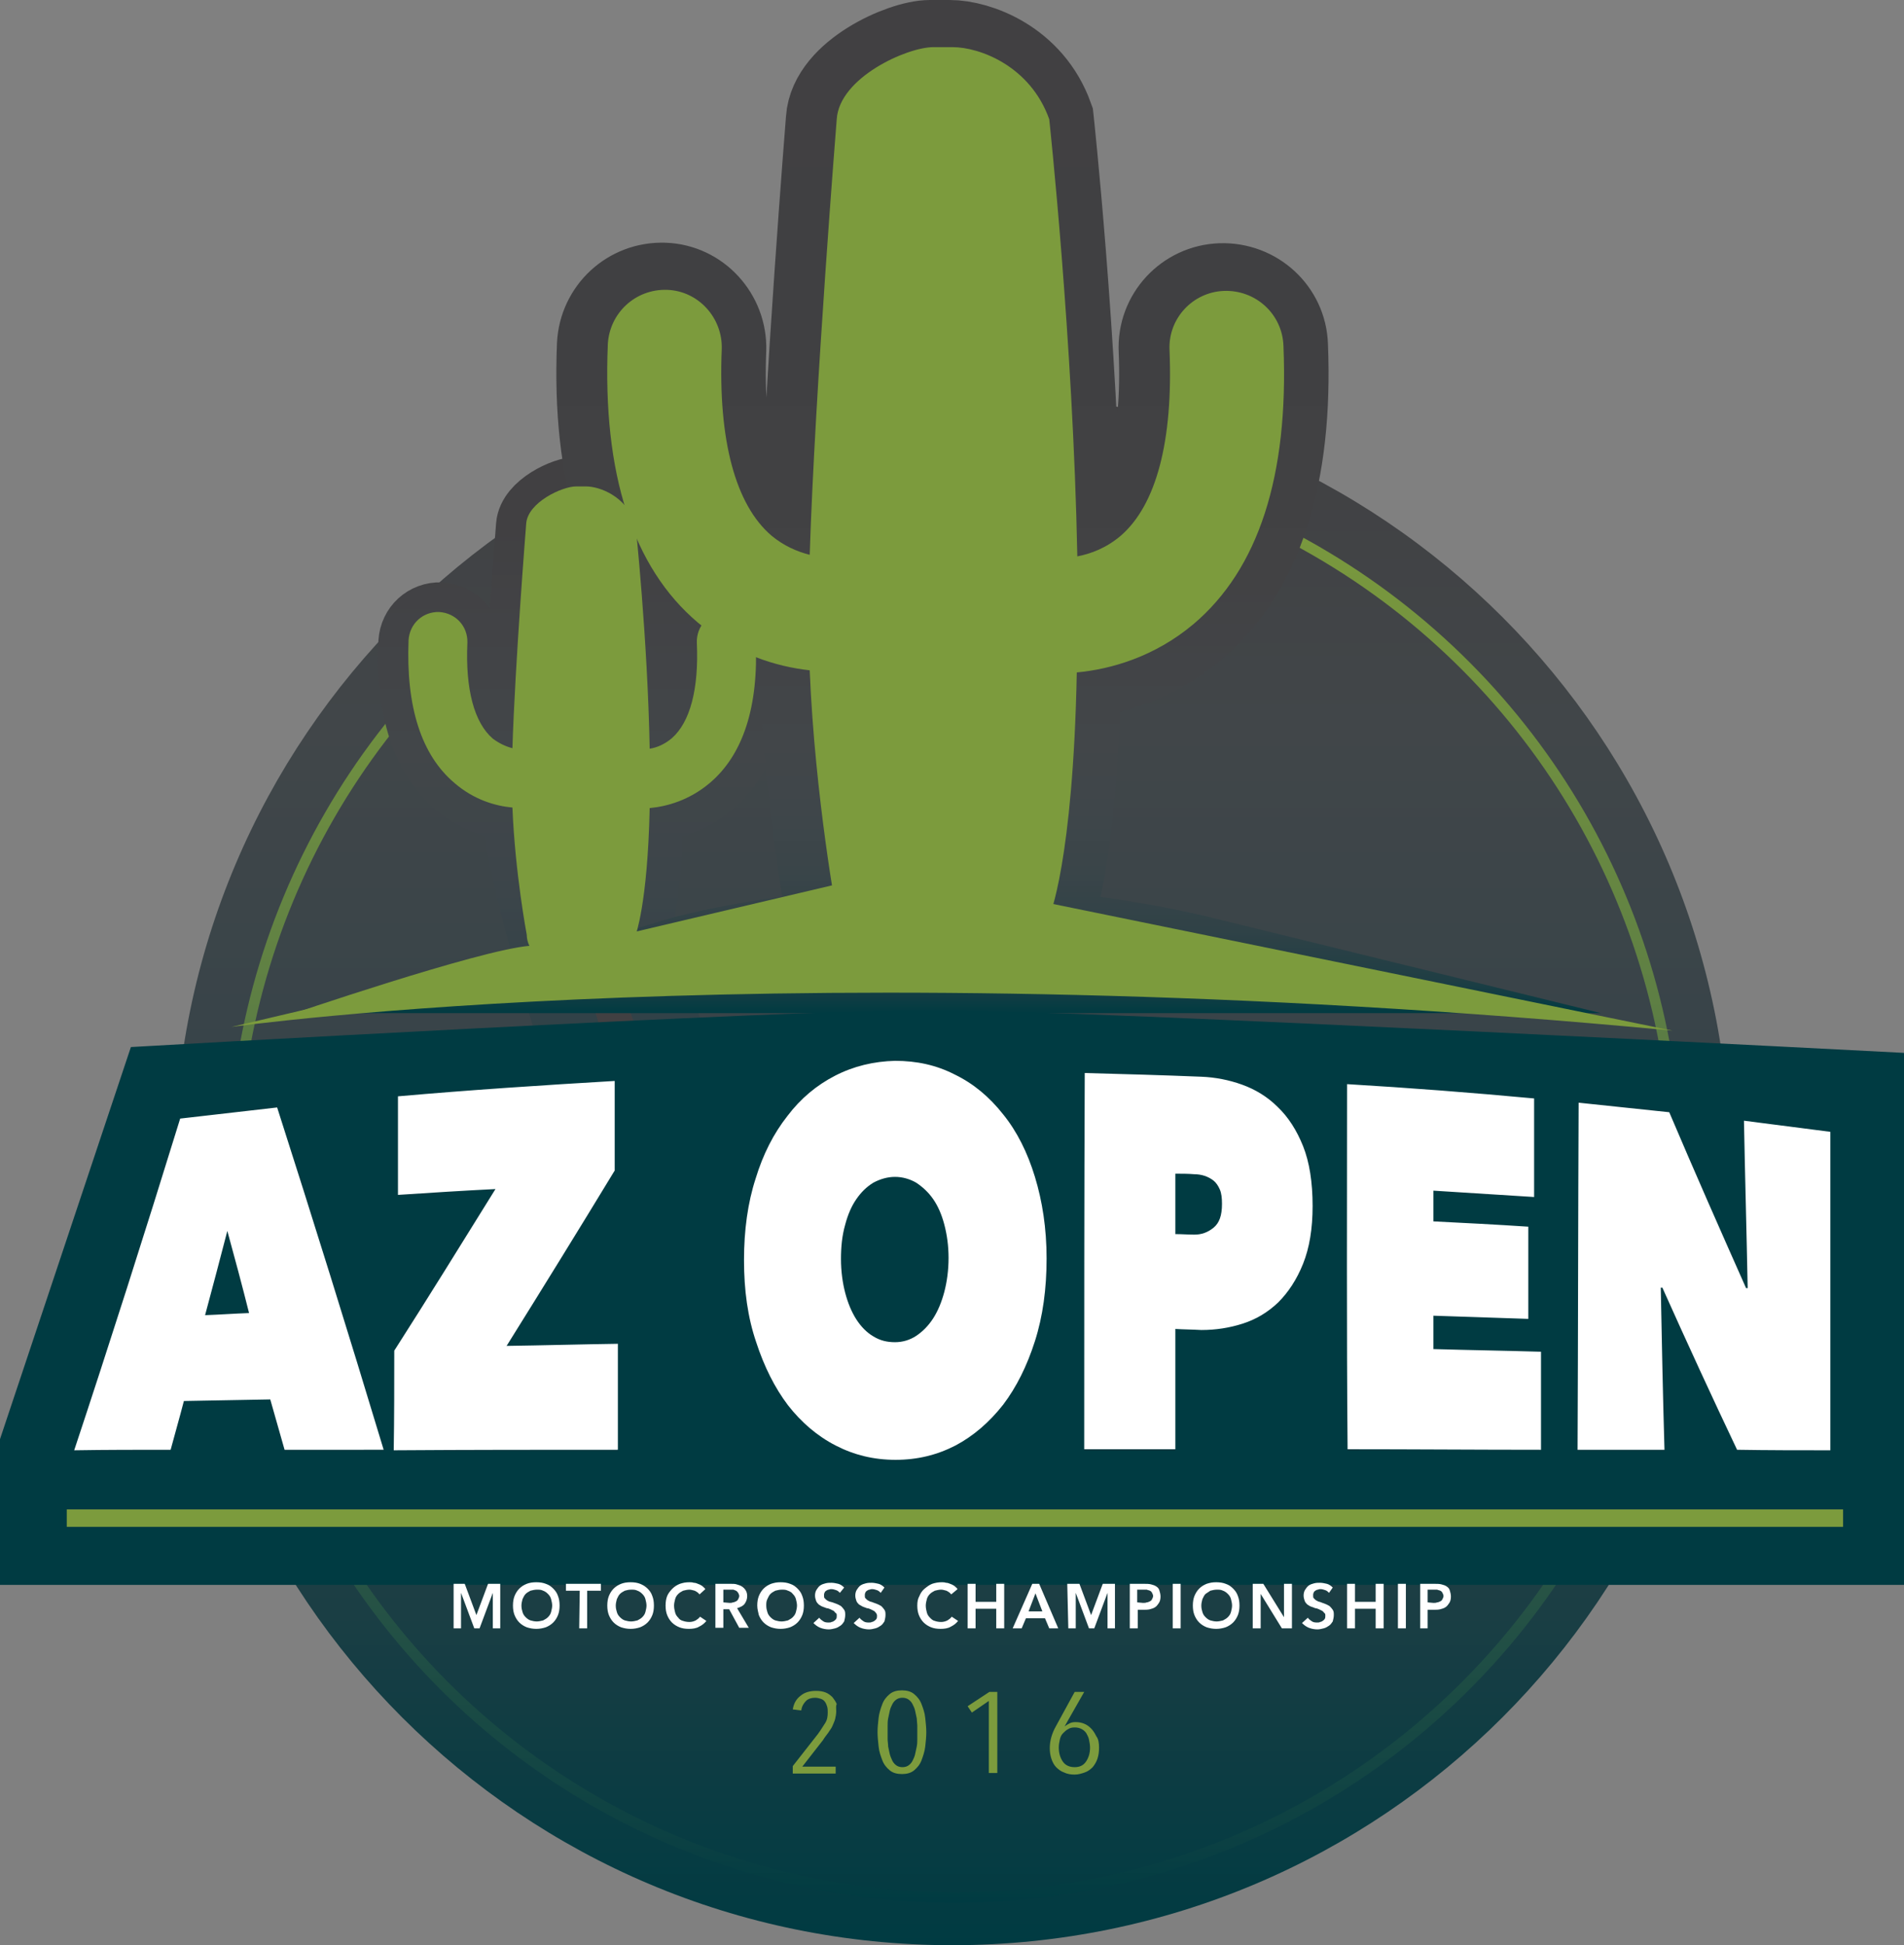 <?xml version="1.0" ?>
<svg xmlns="http://www.w3.org/2000/svg" viewBox="0 0 359.3 367.1">
	<rect x="0" y="0" width="359.3" height="367.1" fill="#808080" stroke="none"/>
	<style>.st0{fill:url(#SVGID_1_)}.st1,.st2,.st3{fill:none;stroke:url(#SVGID_2_);stroke-width:2;stroke-miterlimit:10}.st2,.st3{fill:#414042;stroke:url(#SVGID_3_);stroke-width:12}.st3{fill:#58595b;stroke:url(#SVGID_4_);stroke-width:18}.st4{fill:#003b42}.st5{fill:#7c9b3d}.st6{fill:none;stroke:#7c9b3d;stroke-width:3.287;stroke-miterlimit:10}.st7{fill:#fff}</style>
	<linearGradient id="SVGID_1_" gradientUnits="userSpaceOnUse" x1="179.667" y1="296.563" x2="179.667" y2="2.888" gradientTransform="matrix(1 0 0 -1 0 370)">
		<stop offset="0" stop-color="#414042"/>
		<stop offset=".218" stop-color="#414649"/>
		<stop offset=".423" stop-color="#384449"/>
		<stop offset=".609" stop-color="#2c4146"/>
		<stop offset=".773" stop-color="#1c3e44"/>
		<stop offset=".909" stop-color="#0a3c43"/>
		<stop offset="1" stop-color="#003b42"/>
	</linearGradient>
	<path class="st0" d="M326.5 220.3c0 81.1-65.7 146.8-146.8 146.8-81.1 0-146.8-65.7-146.8-146.8 0-81.1 65.7-146.8 146.8-146.8 81.1-.1 146.8 65.7 146.8 146.8z"/>
	<linearGradient id="SVGID_2_" gradientUnits="userSpaceOnUse" x1="180.172" y1="285.226" x2="180.172" y2="10.89" gradientTransform="matrix(1 0 0 -1 0 370)">
		<stop offset="0" stop-color="#7c9b3d"/>
		<stop offset=".151" stop-color="#74933f"/>
		<stop offset=".378" stop-color="#5e7f44"/>
		<stop offset=".651" stop-color="#3d6247"/>
		<stop offset=".959" stop-color="#0b4043"/>
		<stop offset="1" stop-color="#003b42"/>
	</linearGradient>
	<circle class="st1" cx="180.2" cy="221.9" r="136.2"/>
	<linearGradient id="SVGID_3_" gradientUnits="userSpaceOnUse" x1="100.705" y1="283.725" x2="100.705" y2="143.34" gradientTransform="matrix(1 0 0 -1 0 370)">
		<stop offset="0" stop-color="#414042"/>
		<stop offset=".09" stop-color="#414042"/>
		<stop offset=".227" stop-color="#424346"/>
		<stop offset=".395" stop-color="#424649"/>
		<stop offset=".585" stop-color="#3c454a"/>
		<stop offset=".793" stop-color="#2e4147"/>
		<stop offset="1" stop-color="#003b42"/>
	</linearGradient>
	<path class="st2" d="M123 152.9c3.3-.3 7.5-1.5 11.3-4.7 6.3-5.3 9.3-14.4 8.7-27-.1-3.1-2.7-5.4-5.8-5.3-3.1.1-5.4 2.7-5.3 5.8.4 8.8-1.3 15-4.7 18-1.4 1.2-2.9 1.8-4.2 2-.4-21-2.7-42.5-2.7-42.5-1.8-5.2-6.8-7-9.3-7h-2c-2.6 0-9.1 3-9.4 7 0 0-2.1 26.3-2.6 42.4-1.2-.3-2.5-.9-3.7-1.8-3.5-3-5.2-9.3-4.8-18.1.1-3.1-2.2-5.6-5.3-5.8-3.1-.1-5.6 2.2-5.8 5.3-.5 12.6 2.4 21.7 8.7 27 3.6 3.1 7.6 4.3 10.9 4.6.5 12.4 10.9 44.1 10.9 44.1 0 .7-8.2 36.1-8.5 19-9.6.8-23.5-1-23.5-1l62.5-8.5c-5.6-1.4-3.9-3.1-9-3.5.3-.6-9.2-25.4-9.2-26.2.1.1 2.4-5.4 2.8-23.8z"/>
	<linearGradient id="SVGID_4_" gradientUnits="userSpaceOnUse" x1="184.462" y1="370" x2="184.462" y2="178.672" gradientTransform="matrix(1 0 0 -1 0 370)">
		<stop offset="0" stop-color="#414042"/>
		<stop offset=".331" stop-color="#404042"/>
		<stop offset=".47" stop-color="#414143"/>
		<stop offset=".573" stop-color="#424244"/>
		<stop offset=".658" stop-color="#424447"/>
		<stop offset=".732" stop-color="#424649"/>
		<stop offset=".799" stop-color="#3f464a"/>
		<stop offset=".86" stop-color="#3a4549"/>
		<stop offset=".916" stop-color="#304247"/>
		<stop offset=".967" stop-color="#1f3e44"/>
		<stop offset="1" stop-color="#003b42"/>
	</linearGradient>
	<path class="st3" d="M202.6 126.8c6.4-.6 14.6-2.9 22-9.1 12.3-10.4 18-28 17-52.5-.2-5.9-5.2-10.5-11.2-10.3-5.9.2-10.6 5.2-10.3 11.2.7 17.1-2.5 29.2-9.2 35-2.7 2.3-5.6 3.4-8.2 3.9-.8-40.9-5.3-82.5-5.3-82.5C193.8 12.4 184.1 9 179.2 9h-3.7c-4.9 0-17.7 5.7-18.2 13.6 0 0-4.1 51-5.1 82.2-2.4-.6-4.9-1.7-7.2-3.6-6.8-5.8-10.1-18-9.4-35.2.2-5.9-4.4-11-10.3-11.2-6-.2-10.9 4.4-11.2 10.3-1 24.4 4.7 42.1 17 52.5 7.1 6 14.8 8.3 21.1 9 1 24.1 5.2 46.5 5.2 46.5 0 1.5.4 2.8 1 4-18.7 1.6-30.3 5.1-30.3 5.1h99.6c-11-2.7-21.5-4.3-31.3-5.1.6-1.2 1-2.6 1-4.1-.1.1 4.4-10.5 5.2-46.2z"/>
	<path class="st4" d="M359.3 299.1H0v-27.5l24.7-74s122.2-7 150.9-7c28.8 0 183.7 8.1 183.7 8.1v100.4z"/>
	<path class="st5" d="M122.6 152.5c3.3-.3 7.5-1.5 11.3-4.7 6.3-5.3 9.3-14.4 8.7-27-.1-3.1-2.7-5.4-5.8-5.3-3.1.1-5.4 2.7-5.3 5.8.4 8.8-1.3 15-4.7 18-1.4 1.2-2.9 1.8-4.2 2-.4-21-2.7-42.5-2.7-42.5-1.8-5.2-6.8-7-9.3-7h-1.9c-2.6 0-9.1 3-9.4 7 0 0-2.1 26.3-2.6 42.4-1.2-.3-2.5-.9-3.7-1.8-3.5-3-5.2-9.3-4.8-18.1.1-3.1-2.2-5.6-5.3-5.8-3.1-.1-5.6 2.2-5.8 5.3-.5 12.6 2.4 21.7 8.7 27 3.6 3.1 7.6 4.3 10.9 4.6.5 12.4 2.7 24 2.7 24 0 .7.2 1.5.5 2.1-9.6.8-45.8 13.2-45.8 13.2l81.5-10.6c-5.6-1.4-11.1-2.2-16.1-2.6.3-.6.5-1.4.5-2.1-.1 0 2.2-5.5 2.6-23.9z"/>
	<path class="st5" d="M203.2 126.9c6.4-.6 14.6-2.9 22-9.1 12.3-10.4 18-28 17-52.5-.2-6-5.2-10.6-11.2-10.4-5.9.2-10.6 5.2-10.3 11.2.7 17.1-2.5 29.2-9.2 35-2.7 2.3-5.6 3.4-8.2 3.9-.8-40.9-5.3-82.5-5.3-82.5-3.6-10.1-13.2-13.6-18.2-13.6h-3.7c-4.9 0-17.7 5.7-18.2 13.6 0 0-4.1 51-5.1 82.2-2.4-.6-4.9-1.7-7.2-3.6-6.8-5.8-10.1-18-9.4-35.2.2-5.9-4.4-11-10.3-11.2-6-.2-10.9 4.4-11.2 10.3-1 24.4 4.7 42.1 17 52.5 7.1 6 14.8 8.3 21.1 9 1 24.1 5.2 46.5 5.2 46.5 0 1.5.4 2.8 1 4-18.7 1.6-30.3 5.1-30.3 5.1h99.6c-11-2.7-21.5-4.3-31.3-5.1.6-1.2 1-2.6 1-4.1 0 .3 4.5-10.3 5.2-46z"/>
	<path class="st5" d="M43.7 193.8s105.9-15 271.9.7l-147.2-30.1-124.7 29.4z"/>
	<path class="st6" d="M12.6 286.5h335.2"/>
	<path class="st7" d="M34 211.1l18.3-2.1c6.7 20.9 13.4 42.4 20.1 64.6H53.7c-.9-3.2-1.8-6.3-2.7-9.5l-16.3.3c-.8 3.1-1.7 6.2-2.5 9.2-6.1 0-12.2 0-18.2.1 6.6-19.9 13.3-40.9 20-62.6zm8.9 21.2c-1.4 5.4-2.8 10.7-4.2 15.9 2.8-.1 5.5-.3 8.3-.4-1.3-5.2-2.7-10.4-4.1-15.5zM74.4 254.9c6.4-10 12.7-20.2 19.1-30.5-6.1.3-12.3.7-18.4 1.1v-18.6c13.6-1.2 27.3-2.1 40.9-2.9v16.9c-6.8 11.2-13.6 22.2-20.4 33.1 7-.1 14-.3 21-.4v20c-14.1 0-28.2 0-42.3.1.1-6.3.1-12.6.1-18.8zM140.4 237.8c0-5.6.7-10.8 2.2-15.4 1.4-4.6 3.4-8.5 6-11.8 2.5-3.3 5.5-5.8 9-7.6 3.5-1.8 7.3-2.7 11.3-2.8 4.1 0 7.8.8 11.3 2.6 3.5 1.7 6.5 4.2 9.1 7.5 2.6 3.2 4.6 7.2 6 11.8 1.4 4.6 2.2 9.7 2.2 15.4 0 5.7-.7 10.9-2.2 15.6-1.5 4.7-3.5 8.7-6 12-2.6 3.3-5.6 5.9-9 7.7-3.5 1.8-7.2 2.7-11.3 2.7s-7.8-.9-11.3-2.7c-3.5-1.8-6.5-4.4-9-7.6-2.5-3.3-4.5-7.3-6-11.9-1.6-4.7-2.3-9.8-2.3-15.5zm18.3-.2c0 2.3.3 4.5.8 6.4.5 1.9 1.2 3.6 2.1 5 .9 1.4 2 2.5 3.2 3.2 1.3.8 2.6 1.1 4.1 1.1 1.4 0 2.8-.4 4-1.2 1.2-.8 2.3-1.9 3.2-3.3.9-1.4 1.6-3.1 2.1-5s.8-4.1.8-6.4c0-2.3-.3-4.4-.8-6.3-.5-1.9-1.2-3.5-2.1-4.8-.9-1.3-2-2.3-3.2-3.1-1.2-.7-2.6-1.1-4-1.1s-2.8.4-4.1 1.1c-1.3.8-2.3 1.8-3.2 3.1-.9 1.3-1.6 2.9-2.1 4.8-.6 2.1-.8 4.2-.8 6.5zM221.8 250.8v22.7h-17.2c0-23.7 0-47.3.1-71 7.4.2 14.7.4 22 .7 2.6.1 5.2.6 7.7 1.5s4.8 2.3 6.7 4.2c2 1.9 3.6 4.4 4.8 7.4 1.2 3 1.8 6.8 1.8 11.3 0 4.3-.6 7.9-1.8 10.9-1.2 3-2.8 5.4-4.7 7.3-2 1.9-4.2 3.2-6.7 4-2.5.8-5.1 1.2-7.8 1.2-1.7-.1-3.3-.1-4.9-.2zm0-29.3v11.4c1.2 0 2.4.1 3.6.1 1.3 0 2.5-.4 3.6-1.3s1.6-2.3 1.6-4.5c0-1.1-.1-2-.4-2.7-.3-.7-.7-1.3-1.2-1.7-.5-.4-1.1-.7-1.7-.9-.6-.2-1.3-.3-1.9-.3-1.2-.1-2.4-.1-3.6-.1zM254.2 204.6c11.8.7 23.5 1.6 35.3 2.7v18.6c-6.3-.4-12.7-.8-19-1.2v5.8c6 .3 11.9.6 17.9 1v17.4c-6-.2-11.9-.4-17.9-.6v6.3c6.8.2 13.5.3 20.3.5v18.5c-12.2 0-24.3-.1-36.5-.1-.2-22.9-.1-45.9-.1-68.9zM297.9 208.1l17.1 1.8c4.8 11.3 9.7 22.4 14.5 33.2h.3c-.2-10.5-.5-21-.7-31.6 5.4.7 10.9 1.4 16.3 2.1v60.1c-5.9 0-11.7 0-17.6-.1-4.7-9.9-9.4-20.1-14.1-30.6h-.3c.2 10.2.4 20.4.7 30.6h-16.4c.1-21.8.1-43.6.2-65.5z"/>
	<g>
		<path class="st7" d="M85.4 298.9h2.3l2.2 5.9 2.2-5.9h2.3v8.4H93v-6.7l-2.5 6.7h-1l-2.5-6.7v6.7h-1.4v-8.4zM96.8 303c0-.7.1-1.3.3-1.8.2-.5.5-1 .9-1.4.4-.4.9-.7 1.4-.9.5-.2 1.1-.3 1.8-.3s1.3.1 1.8.3c.6.2 1 .5 1.4.9.4.4.7.8.9 1.4.2.5.3 1.1.3 1.8s-.1 1.3-.3 1.8c-.2.5-.5 1-.9 1.4-.4.4-.9.7-1.4.9-.6.2-1.2.3-1.8.3-.6 0-1.2-.1-1.8-.3-.5-.2-1-.5-1.4-.9-.4-.4-.7-.9-.9-1.4-.2-.5-.3-1.1-.3-1.8zm1.6 0c0 .5.1.9.2 1.2.1.4.3.7.6 1 .3.3.6.5.9.6.4.1.7.2 1.2.2.4 0 .8-.1 1.2-.2.4-.2.7-.4.9-.6.3-.3.5-.6.6-1 .1-.4.2-.8.2-1.2 0-.4-.1-.8-.2-1.2-.1-.4-.3-.7-.6-1-.3-.3-.6-.5-.9-.6-.4-.2-.7-.2-1.2-.2-.4 0-.8.1-1.2.2-.4.2-.7.4-.9.6-.3.3-.4.6-.6 1-.1.4-.2.8-.2 1.2zM109.4 300.2h-2.6v-1.3h6.6v1.3h-2.6v7.1h-1.5l.1-7.1zM114.6 303c0-.7.1-1.3.3-1.8.2-.5.5-1 .9-1.4.4-.4.9-.7 1.4-.9.5-.2 1.1-.3 1.8-.3s1.3.1 1.8.3c.5.2 1 .5 1.4.9.4.4.7.8.9 1.4.2.5.3 1.1.3 1.8s-.1 1.3-.3 1.8c-.2.5-.5 1-.9 1.4-.4.4-.9.7-1.4.9-.6.2-1.2.3-1.8.3-.6 0-1.2-.1-1.8-.3-.5-.2-1-.5-1.4-.9-.4-.4-.7-.9-.9-1.4-.2-.5-.3-1.1-.3-1.8zm1.6 0c0 .5.1.9.2 1.2.1.4.3.7.6 1 .3.3.6.5.9.6.4.1.7.2 1.2.2.4 0 .8-.1 1.2-.2.4-.2.7-.4.9-.6.3-.3.5-.6.6-1 .1-.4.2-.8.2-1.2 0-.4-.1-.8-.2-1.2-.1-.4-.3-.7-.6-1-.3-.3-.6-.5-.9-.6-.4-.2-.7-.2-1.2-.2s-.8.1-1.2.2c-.4.2-.7.4-.9.6-.3.3-.4.6-.6 1-.1.4-.2.8-.2 1.2zM132 300.9c-.2-.3-.5-.5-.9-.7-.4-.1-.7-.2-1-.2-.4 0-.8.1-1.2.2-.4.2-.7.4-.9.6-.3.3-.5.6-.6 1-.1.4-.2.8-.2 1.2 0 .5.1.9.2 1.3s.3.7.6 1c.2.3.5.5.9.6.3.1.7.2 1.2.2.4 0 .8-.1 1.2-.3.3-.2.6-.4.8-.7l1.2.8c-.4.5-.8.8-1.4 1.1-.5.3-1.2.4-1.9.4s-1.3-.1-1.8-.3c-.5-.2-1-.5-1.4-.9-.4-.4-.7-.9-.9-1.4-.2-.5-.3-1.1-.3-1.8s.1-1.3.3-1.8c.2-.5.6-1 1-1.4.4-.4.9-.7 1.4-.9.6-.2 1.1-.3 1.8-.3.3 0 .5 0 .8.1.3 0 .6.1.8.2.3.1.5.2.8.4.2.2.4.3.6.6l-1.1 1zM135 298.9h2.9c.4 0 .8 0 1.1.1s.7.2 1 .4c.3.2.5.4.7.7.2.3.3.7.3 1.1 0 .6-.2 1.1-.5 1.5-.3.4-.8.6-1.4.8l2.2 3.7h-1.8l-1.9-3.5h-1.1v3.5H135v-8.3zm2.7 3.6c.2 0 .4 0 .6-.1.2 0 .4-.1.6-.2.2-.1.3-.2.4-.4.1-.2.2-.4.2-.6 0-.2-.1-.4-.2-.6-.1-.1-.2-.3-.4-.4-.2-.1-.3-.1-.5-.2h-1.9v2.4l1.2.1zM142.9 303c0-.7.1-1.3.3-1.8.2-.5.5-1 .9-1.4.4-.4.9-.7 1.4-.9.6-.2 1.1-.3 1.8-.3s1.3.1 1.8.3c.6.2 1 .5 1.4.9s.7.8.9 1.4c.2.5.3 1.1.3 1.8s-.1 1.3-.3 1.8c-.2.5-.5 1-.9 1.4-.4.4-.9.7-1.4.9-.6.2-1.2.3-1.8.3-.6 0-1.2-.1-1.8-.3-.5-.2-1-.5-1.4-.9-.4-.4-.7-.9-.9-1.4-.1-.5-.3-1.1-.3-1.8zm1.7 0c0 .5.1.9.2 1.2.1.4.3.7.6 1 .3.3.6.5.9.6.4.1.7.2 1.2.2.4 0 .8-.1 1.2-.2.4-.2.7-.4.9-.6.3-.3.5-.6.6-1 .1-.4.2-.8.2-1.2 0-.4-.1-.8-.2-1.2-.1-.4-.3-.7-.6-1-.2-.3-.6-.5-.9-.6-.4-.2-.7-.2-1.2-.2-.4 0-.8.1-1.2.2-.4.2-.7.4-.9.6-.3.3-.4.6-.6 1-.2.4-.2.8-.2 1.2zM158.5 300.6c-.2-.2-.4-.4-.7-.5-.3-.1-.6-.2-.9-.2-.2 0-.3 0-.5.1-.2 0-.3.1-.5.2-.1.1-.3.2-.3.4-.1.1-.1.3-.1.5s0 .4.1.5l.3.3c.1.1.3.2.5.3.2.1.4.1.7.2.3.1.5.2.8.3.3.1.6.3.8.4.2.2.4.4.6.7.2.3.2.6.2 1s-.1.8-.2 1.2c-.2.3-.4.6-.7.8-.3.2-.6.4-1 .5-.4.1-.8.2-1.2.2-.5 0-1.1-.1-1.6-.3-.5-.2-.9-.5-1.3-.9l1.1-1c.2.3.5.5.8.7.3.2.7.2 1 .2.2 0 .4 0 .5-.1.2 0 .3-.1.5-.2.1-.1.3-.2.4-.4.1-.2.1-.3.1-.6 0-.2 0-.4-.2-.5s-.2-.3-.4-.4l-.6-.3c-.2-.1-.5-.2-.7-.2-.3-.1-.5-.2-.8-.3-.3-.1-.5-.3-.7-.4-.2-.2-.4-.4-.5-.7-.1-.3-.2-.6-.2-1s.1-.8.3-1.1c.2-.3.4-.6.7-.8.3-.2.6-.3 1-.4.4-.1.7-.1 1.1-.1.4 0 .9.1 1.3.2s.8.4 1.1.7l-.8 1zM166.2 300.6c-.2-.2-.4-.4-.7-.5-.3-.1-.6-.2-.9-.2-.2 0-.3 0-.5.1-.2 0-.3.1-.5.2-.1.1-.3.2-.3.4-.1.1-.1.3-.1.5s0 .4.1.5l.3.3c.1.1.3.2.5.3.2.1.4.1.6.2.3.1.5.2.8.3.3.1.6.3.8.4.2.2.4.4.6.7.2.3.2.6.2 1s-.1.8-.2 1.2c-.2.3-.4.6-.7.8-.3.2-.6.4-1 .5-.4.1-.8.2-1.2.2-.5 0-1.1-.1-1.6-.3-.5-.2-.9-.5-1.3-.9l1.1-1c.2.3.5.5.8.7.3.2.7.2 1 .2.2 0 .4 0 .5-.1.2 0 .3-.1.5-.2.1-.1.3-.2.4-.4.1-.2.1-.3.1-.6 0-.2-.1-.4-.2-.5-.1-.1-.2-.3-.4-.4l-.6-.3c-.2-.1-.5-.2-.7-.2-.3-.1-.5-.2-.8-.3-.2-.1-.5-.3-.7-.4-.2-.2-.4-.4-.5-.7-.1-.3-.2-.6-.2-1s.1-.8.3-1.1c.2-.3.4-.6.7-.8.3-.2.6-.3 1-.4.4-.1.7-.1 1.1-.1.4 0 .9.1 1.3.2s.8.4 1.1.7l-.7 1zM179.5 300.9c-.2-.3-.5-.5-.9-.7-.4-.1-.7-.2-1-.2-.4 0-.8.1-1.2.2-.4.2-.7.4-.9.6-.3.3-.5.6-.6 1-.1.4-.2.8-.2 1.2 0 .5.1.9.2 1.3s.3.7.6 1c.3.3.5.5.9.6.3.1.7.2 1.2.2.4 0 .8-.1 1.2-.3.3-.2.6-.4.8-.7l1.2.8c-.4.5-.8.8-1.4 1.1-.5.3-1.2.4-1.9.4s-1.3-.1-1.8-.3c-.5-.2-1-.5-1.4-.9-.4-.4-.7-.9-.9-1.4-.2-.5-.3-1.1-.3-1.8s.1-1.3.4-1.8c.2-.5.5-1 1-1.4s.9-.7 1.4-.9c.6-.2 1.2-.3 1.8-.3.3 0 .5 0 .8.1.3 0 .6.1.8.2.3.1.5.2.8.4.2.2.4.3.6.6l-1.2 1zM182.6 298.9h1.5v3.4h3.9v-3.4h1.5v8.4H188v-3.7h-3.9v3.7h-1.5v-8.4zM194.8 298.9h1.3l3.6 8.4H198l-.8-1.9h-3.6l-.8 1.9h-1.7l3.7-8.4zm1.9 5.2l-1.3-3.4-1.3 3.4h2.6zM201.4 298.9h2.3l2.2 5.9 2.2-5.9h2.3v8.4H209v-6.7l-2.5 6.7h-1l-2.5-6.7v6.7h-1.4l-.2-8.4zM213.2 298.9h2.7c.5 0 .9 0 1.3.1s.7.2 1 .4c.3.2.5.4.6.8.1.3.2.7.2 1.1 0 .5-.1.9-.3 1.2-.2.3-.4.6-.7.8-.3.2-.6.3-1 .4-.4.1-.8.1-1.2.1h-1.1v3.5h-1.5v-8.4zm2.5 3.6c.2 0 .5 0 .7-.1.2 0 .4-.1.6-.2.2-.1.3-.2.4-.4.1-.2.2-.4.2-.6 0-.2-.1-.4-.2-.6-.1-.2-.2-.3-.4-.4-.2-.1-.4-.1-.6-.2h-1.8v2.4l1.1.1zM221.3 298.9h1.5v8.4h-1.5v-8.4zM225.1 303c0-.7.1-1.3.3-1.8.2-.5.5-1 .9-1.4s.9-.7 1.4-.9c.6-.2 1.1-.3 1.8-.3s1.3.1 1.8.3c.6.2 1 .5 1.4.9.4.4.7.8.9 1.4.2.5.3 1.1.3 1.8s-.1 1.3-.3 1.8c-.2.5-.5 1-.9 1.4-.4.4-.9.7-1.4.9-.6.2-1.2.3-1.8.3-.6 0-1.2-.1-1.8-.3-.5-.2-1-.5-1.4-.9-.4-.4-.7-.9-.9-1.4-.2-.5-.3-1.1-.3-1.8zm1.6 0c0 .5.1.9.2 1.2.1.4.3.7.6 1 .3.3.6.5.9.6.4.1.7.2 1.2.2.4 0 .8-.1 1.2-.2.4-.2.7-.4.9-.6.3-.3.5-.6.6-1 .1-.4.2-.8.2-1.2 0-.4-.1-.8-.2-1.2-.1-.4-.3-.7-.6-1-.3-.3-.6-.5-.9-.6-.4-.2-.7-.2-1.2-.2-.4 0-.8.1-1.2.2l-.9.6c-.3.3-.4.6-.6 1-.1.4-.2.8-.2 1.2zM236.4 298.9h2l3.9 6.3v-6.3h1.5v8.4h-1.9l-4-6.5v6.5h-1.5v-8.4zM250.8 300.6c-.2-.2-.4-.4-.7-.5-.3-.1-.6-.2-.9-.2-.2 0-.3 0-.5.1-.2 0-.3.1-.5.2-.1.1-.3.2-.3.4-.1.1-.1.3-.1.5s0 .4.1.5l.3.3c.1.1.3.2.5.3.2.1.4.1.6.2.3.1.5.2.8.3.3.1.6.3.8.4.2.2.4.4.6.7.2.3.2.6.2 1s-.1.8-.2 1.2c-.2.3-.4.6-.7.8s-.6.4-1 .5c-.4.1-.8.2-1.2.2-.5 0-1.1-.1-1.6-.3-.5-.2-.9-.5-1.3-.9l1.1-1c.2.3.5.5.8.7.3.2.7.2 1 .2.2 0 .4 0 .5-.1.2 0 .3-.1.5-.2.1-.1.3-.2.4-.4.1-.2.1-.3.1-.6 0-.2 0-.4-.2-.5-.1-.1-.2-.3-.4-.4l-.6-.3c-.2-.1-.5-.2-.7-.2-.2-.1-.5-.2-.8-.3-.3-.1-.5-.3-.7-.4-.2-.2-.4-.4-.5-.7-.1-.3-.2-.6-.2-1s.1-.8.3-1.1c.2-.3.4-.6.7-.8.3-.2.6-.3 1-.4.4-.1.7-.1 1.1-.1.4 0 .9.1 1.3.2s.8.4 1.1.7l-.7 1zM254.2 298.9h1.5v3.4h3.9v-3.4h1.5v8.4h-1.5v-3.7h-3.9v3.7h-1.5v-8.4zM263.8 298.9h1.5v8.4h-1.5v-8.4zM268 298.9h2.7c.5 0 .9 0 1.3.1s.7.2 1 .4c.3.2.5.4.6.8.1.3.2.7.2 1.1 0 .5-.1.9-.3 1.2-.2.3-.4.6-.7.8-.3.2-.6.3-1 .4-.4.1-.8.1-1.3.1h-1.1v3.5H268v-8.4zm2.5 3.6c.2 0 .5 0 .7-.1.2 0 .4-.1.6-.2.2-.1.3-.2.4-.4.1-.2.2-.4.2-.6 0-.2-.1-.4-.2-.6-.1-.2-.2-.3-.4-.4-.2-.1-.4-.1-.6-.2h-1.8v2.4l1.1.1z"/>
	</g>
	<g>
		<path class="st5" d="M157.8 323c0 .5-.1.9-.2 1.4-.1.4-.3.8-.5 1.3s-.5.8-.8 1.3c-.3.4-.7.9-1 1.4l-3.9 5h6.3v1.3h-8.1v-1.4l4.7-6c.6-.8 1-1.5 1.4-2.1s.5-1.3.5-2c0-.4 0-.7-.1-1.1-.1-.3-.2-.6-.4-.9-.2-.3-.5-.5-.8-.6-.3-.1-.7-.2-1.1-.2-.7 0-1.3.2-1.7.6-.4.4-.8 1-.9 1.8l-1.6-.2c.2-1.2.7-2 1.5-2.6.7-.6 1.7-.9 2.9-.9.7 0 1.3.1 1.8.3.5.2.9.5 1.3.9.3.4.6.8.8 1.3-.2.3-.1.8-.1 1.4zM174.8 326.9c0 .9-.1 1.8-.2 2.7-.1.9-.4 1.8-.7 2.6-.3.8-.8 1.4-1.4 1.9-.6.5-1.4.7-2.3.7s-1.7-.2-2.3-.7c-.6-.5-1.1-1.1-1.4-1.9-.3-.8-.6-1.6-.7-2.6-.1-.9-.2-1.9-.2-2.7 0-.9.1-1.8.2-2.7.1-.9.4-1.8.7-2.6.3-.8.8-1.4 1.4-1.9.6-.5 1.4-.7 2.3-.7s1.7.2 2.3.7c.6.5 1.1 1.1 1.4 1.9s.6 1.6.7 2.6.2 1.8.2 2.7zm-1.7 0v-1.2c0-.4-.1-1-.1-1.4-.1-.5-.2-1-.3-1.4-.1-.5-.3-.9-.5-1.3s-.5-.7-.8-.9c-.3-.2-.7-.3-1.1-.3-.4 0-.8.1-1.1.3-.3.2-.6.5-.8.9-.2.4-.4.8-.5 1.3-.1.5-.2 1-.3 1.4-.1.5-.1 1-.1 1.4v2.5c0 .5.1.9.1 1.4.1.5.2 1 .3 1.4s.3.9.5 1.3.5.7.8.9c.3.2.7.3 1.1.3.4 0 .8-.1 1.1-.3.3-.2.6-.5.8-.9.2-.4.4-.8.5-1.3.1-.5.2-.9.3-1.4s.1-1 .1-1.4v-1.3zM186.6 334.6V321l-3.2 2.2-.8-1.2 4.1-2.7h1.5v15.3h-1.6zM207.4 329.8c0 .8-.1 1.5-.3 2.1s-.5 1.1-.9 1.6c-.4.4-.9.8-1.5 1-.6.2-1.2.4-1.9.4s-1.4-.1-2-.4c-.6-.2-1.1-.6-1.5-1-.4-.4-.7-1-.9-1.6-.2-.6-.3-1.3-.3-2s.1-1.4.3-2.1c.2-.7.5-1.4.9-2.1l3.5-6.4h1.8l-3.7 6.5c.3-.2.6-.4 1-.6s.8-.2 1.2-.2c.5 0 1 .1 1.5.3.5.2.9.5 1.3.9s.7.9 1 1.5c.4.5.5 1.3.5 2.1zm-1.7 0c0-.5-.1-1-.2-1.5s-.3-.8-.5-1.2c-.2-.3-.5-.6-.9-.8-.4-.2-.8-.3-1.3-.3s-.9.1-1.2.3c-.4.2-.7.5-1 .8-.3.3-.5.7-.6 1.2-.1.5-.2.9-.2 1.5 0 1.1.3 2 .8 2.7.5.7 1.3 1 2.2 1s1.6-.3 2.1-1 .8-1.6.8-2.7z"/>
	</g>
</svg>